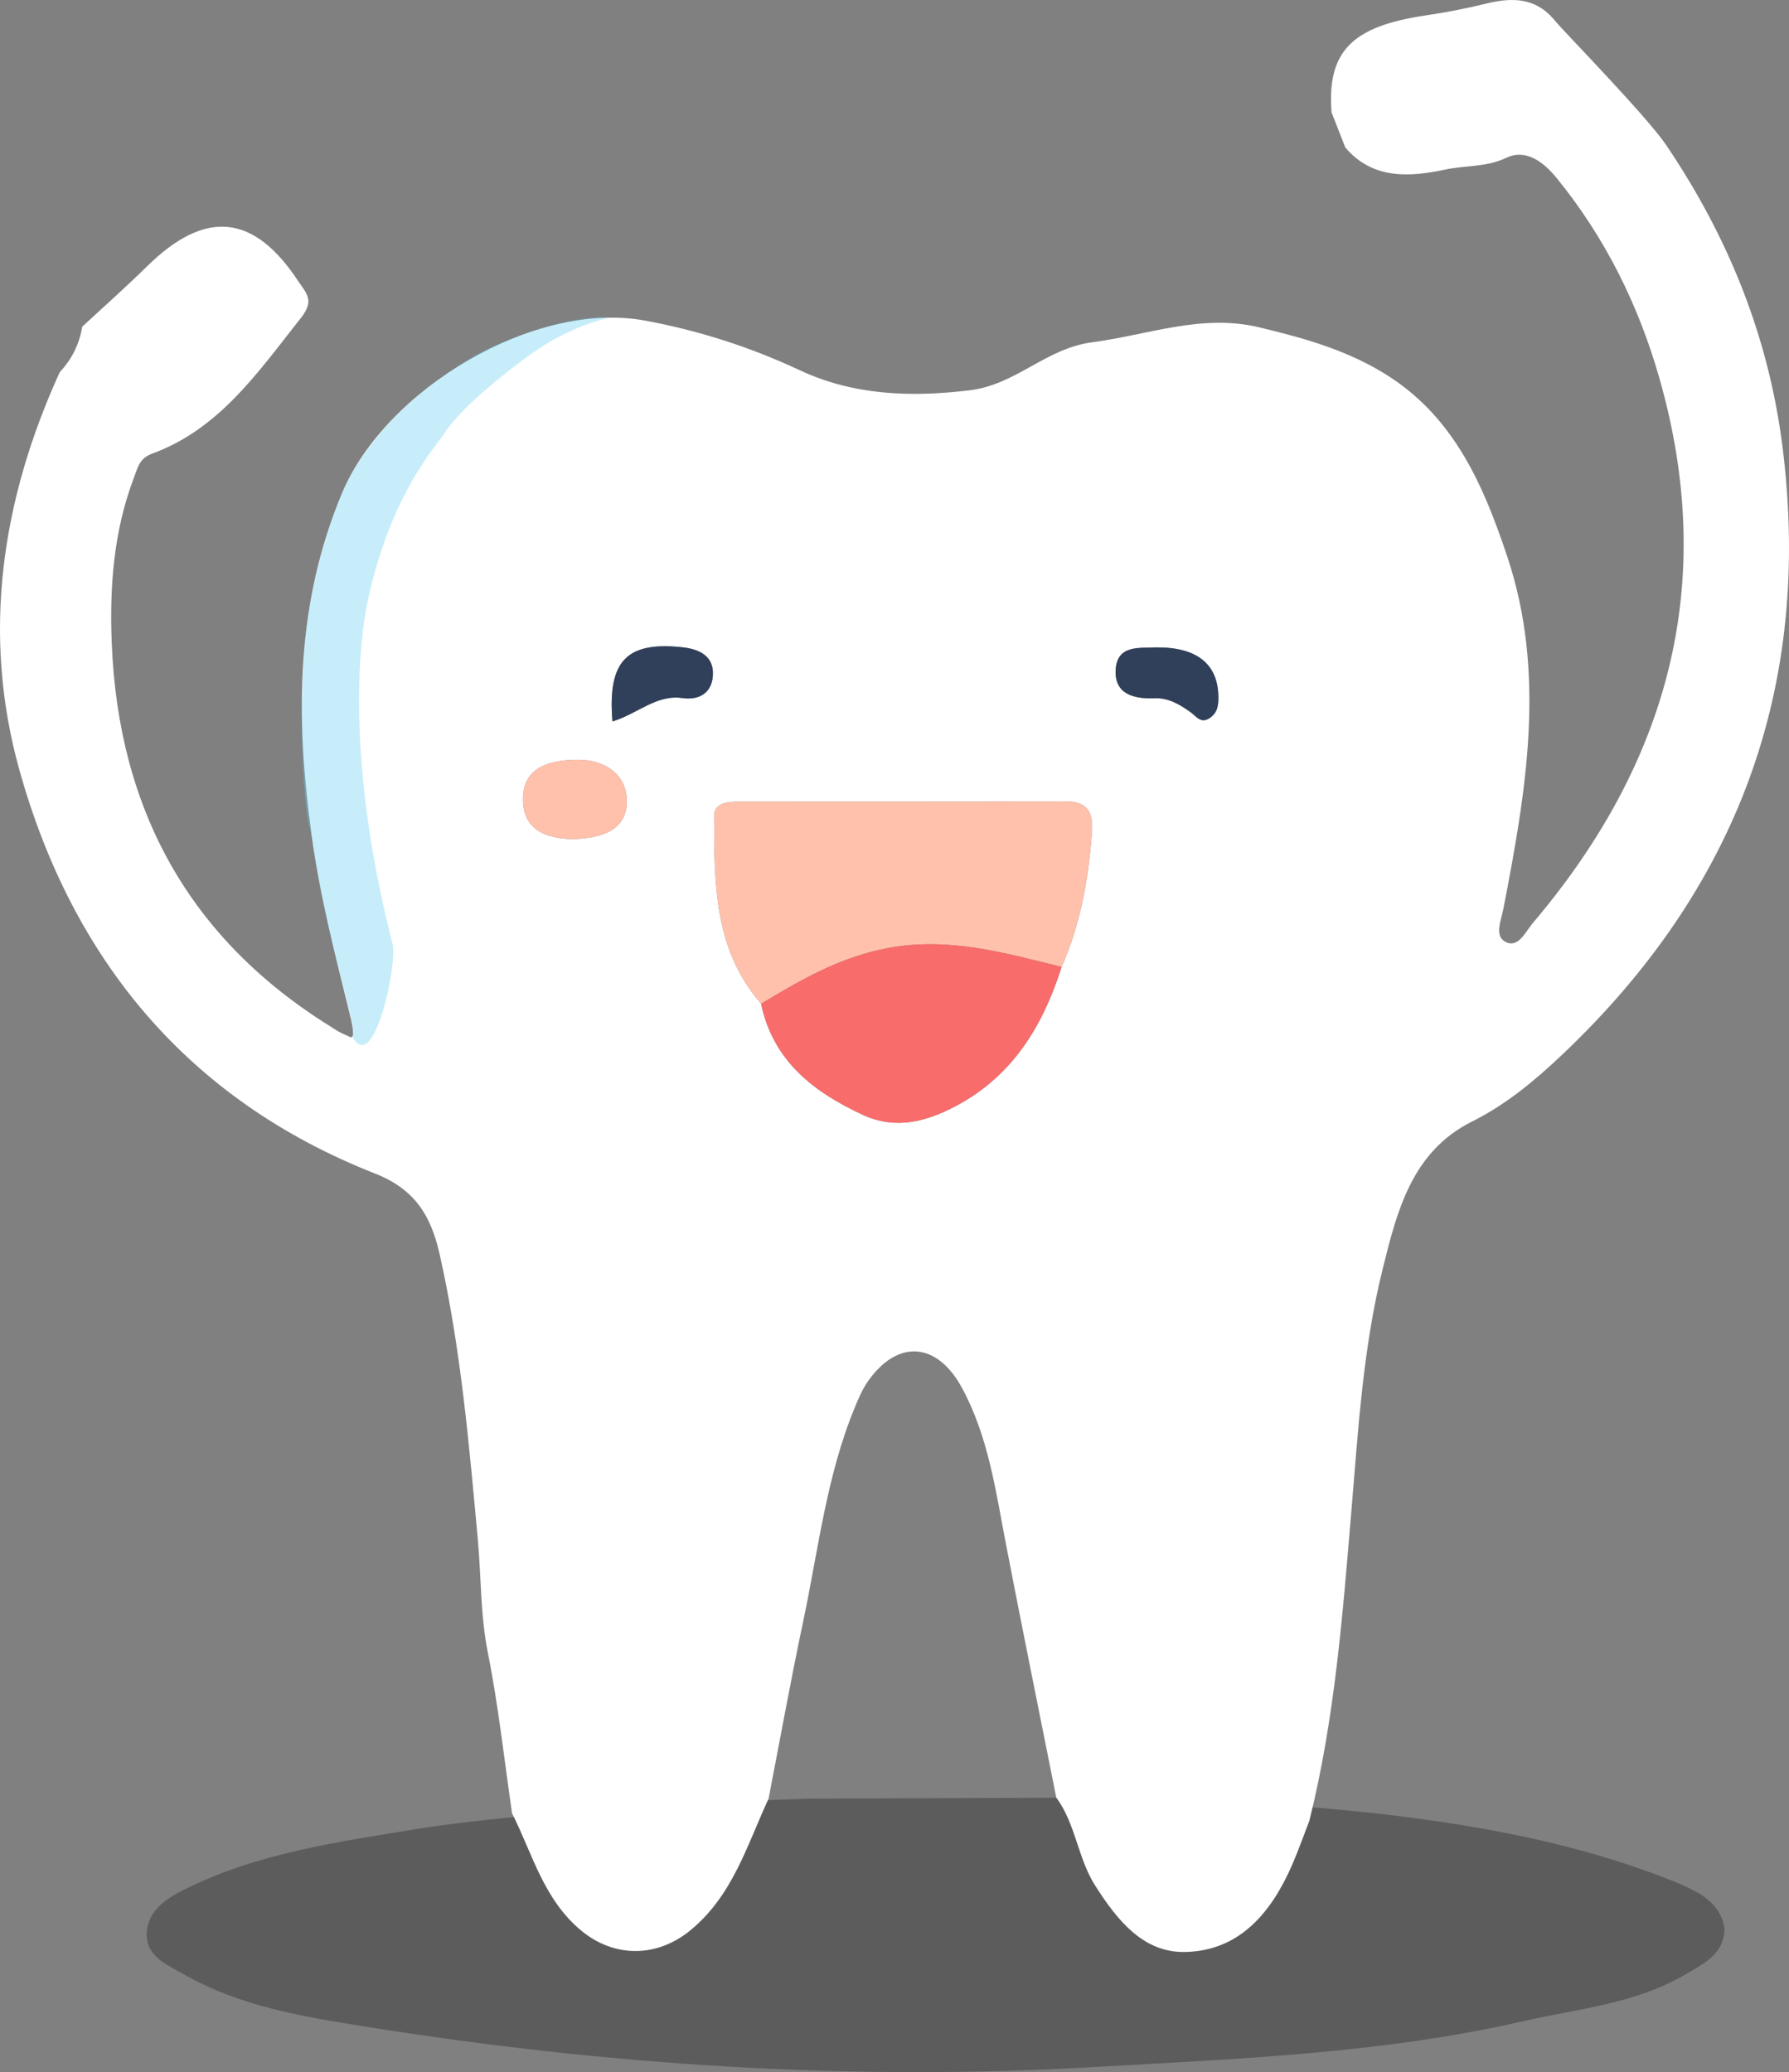 <svg width="183" height="212" viewBox="0 0 183 212" fill="none" xmlns="http://www.w3.org/2000/svg">
<rect x="0" y="0" width="183" height="212" fill="#808080" stroke="none"/>
<g clip-path="url(#clip0_7_34)">
<path d="M82.624 184.026C92.435 183.988 102.245 183.95 112.055 183.912C144.926 184.384 161.077 188.304 171.963 192.793C173.128 193.396 175.966 194.316 176.404 197.349C176.364 199.899 174.306 200.881 172.436 201.984C167.302 205.011 161.46 205.501 155.822 206.789C141.369 210.092 126.669 210.632 111.941 211.481C86.867 212.926 62.012 211.292 37.298 207.33C31.017 206.323 24.545 205.278 18.825 202.001C17.082 201.003 14.896 200.168 15.011 197.766C15.116 195.557 16.871 194.318 18.766 193.366C26.354 189.553 34.652 188.439 42.867 187.09C47.339 186.356 61.247 184.735 82.624 184.026Z" fill="black" fill-opacity="0.28"/>
<path d="M8.412 33.423C10.613 31.38 12.867 29.39 15.005 27.283C21.007 21.363 25.99 21.848 30.569 28.862C31.576 30.28 32.139 30.92 30.553 32.819C26.311 38.19 22.378 43.921 15.557 46.414C14.272 46.883 14.113 47.779 13.69 48.895C11.609 54.396 11.198 60.078 11.433 65.859C12.12 82.804 19.32 96.04 33.841 105.041C34.43 105.406 34.326 105.442 35.807 106.098C36.459 106.386 35.898 104.23 35.727 103.543C34.243 97.55 32.721 91.61 31.875 85.44C30.234 73.482 30.199 61.91 34.977 50.479C39.436 39.813 54.669 30.707 65.993 32.802C71.459 33.814 76.693 35.484 81.799 37.874C87.234 40.418 93.056 40.683 99.215 39.927C103.984 39.342 106.939 35.648 111.747 35.016C117.443 34.268 122.915 32.074 128.826 33.493C133.501 34.614 138.091 35.903 142.179 38.571C148.874 42.939 151.798 49.812 154.182 56.948C158.187 68.932 156.113 80.925 153.807 92.871C153.568 94.109 152.858 95.694 153.923 96.32C155.281 97.119 156.038 95.329 156.769 94.468C170.669 78.1 175.752 59.663 169.726 38.638C167.577 31.14 164.182 24.302 159.257 18.246C157.914 16.595 156.109 15.18 154.074 16.149C152.049 17.113 149.922 16.91 147.907 17.336C144.368 18.085 140.45 18.464 137.609 15.078C137.142 13.884 136.674 12.69 136.206 11.496C135.731 5.285 138.266 2.696 145.805 1.583C147.878 1.277 149.945 0.88 151.979 0.379C154.678 -0.285 157.104 -0.288 159.063 2.124C159.922 3.182 168.422 11.856 170.446 14.855C176.82 24.302 180.941 34.493 182.352 45.844C185.401 70.374 177.661 90.95 159.87 107.837C157.084 110.482 154.09 112.996 150.577 114.745C144.382 117.83 142.881 124.016 141.44 129.812C139.428 137.902 138.933 146.271 138.234 154.601C137.342 165.215 136.533 175.879 133.938 186.279C133.362 187.764 132.835 189.27 132.203 190.731C130.076 195.644 126.802 199.634 121.157 199.709C116.881 199.766 114.225 196.365 112.024 192.911C110.237 190.107 110.045 186.613 108.049 183.912C106.332 175.289 104.577 166.674 102.912 158.042C101.856 152.569 101.12 147.026 98.412 142.013C95.876 137.317 91.851 136.976 88.799 141.298C88.236 142.097 87.838 143.029 87.461 143.94C84.548 150.968 83.719 158.509 82.163 165.868C80.886 171.9 79.793 177.972 78.618 184.026C76.408 188.78 74.969 193.923 70.619 197.493C67.176 200.318 62.8 200.313 59.424 197.495C55.585 194.291 54.47 189.658 52.38 185.521C51.576 180.023 50.982 174.482 49.895 169.04C49.13 165.207 49.229 161.324 48.877 157.497C47.978 147.72 47.135 137.972 44.983 128.367C44.105 124.45 42.5 121.692 38.363 120.066C19.242 112.55 7.377 98.165 1.967 78.718C-1.886 64.867 0.144 51.157 6.112 38.075C7.348 36.757 8.118 35.208 8.412 33.423ZM108.596 98.927C110.543 94.498 111.369 89.821 111.698 85.027C111.835 83.018 111.155 81.978 108.957 81.988C97.865 82.037 86.773 82.007 75.68 82.022C74.537 82.024 73.04 82.061 73.045 83.524C73.069 90.289 72.992 97.126 77.856 102.691C79.071 108.542 83.236 111.732 88.255 114.057C91.597 115.605 94.774 114.774 97.888 113.098C103.642 110.001 106.688 104.908 108.596 98.927ZM58.626 85.846C61.442 85.769 64.171 84.992 64.118 81.902C64.069 79.111 61.724 77.649 58.834 77.731C56.143 77.808 53.518 78.509 53.495 81.738C53.473 84.905 55.892 85.822 58.626 85.846ZM62.651 73.811C65.237 73.019 67.13 71.042 69.793 71.417C71.797 71.7 72.979 70.627 72.924 68.774C72.872 67.049 71.452 66.401 69.787 66.223C64.117 65.619 62.131 67.596 62.651 73.811ZM118.229 66.228C116.615 66.331 114.258 65.908 114.123 68.542C113.997 70.999 115.977 71.514 118.055 71.426C119.524 71.364 120.678 72.061 121.804 72.868C122.374 73.277 122.824 74.052 123.72 73.466C124.583 72.903 124.654 72.073 124.626 71.15C124.527 67.89 122.4 66.187 118.229 66.228Z" fill="white"/>
<path d="M77.856 102.691C72.992 97.126 73.069 90.289 73.045 83.524C73.04 82.061 74.537 82.024 75.68 82.022C86.773 82.007 97.865 82.037 108.957 81.988C111.155 81.978 111.835 83.018 111.698 85.027C111.369 89.821 110.543 94.498 108.596 98.927C102.76 97.493 97.068 95.825 90.811 96.999C85.924 97.917 81.93 100.246 77.856 102.691Z" fill="#FFC1AC"/>
<path d="M77.856 102.691C81.93 100.246 85.924 97.916 90.811 96.999C97.068 95.825 102.76 97.493 108.596 98.927C106.688 104.908 103.642 110.001 97.888 113.098C94.775 114.774 91.597 115.605 88.255 114.057C83.236 111.732 79.071 108.542 77.856 102.691Z" fill="#F86C6B"/>
<path d="M58.626 85.846C55.892 85.821 53.473 84.905 53.495 81.738C53.518 78.509 56.143 77.808 58.834 77.731C61.724 77.648 64.069 79.111 64.118 81.902C64.171 84.992 61.442 85.769 58.626 85.846Z" fill="#FFC1AC"/>
<path d="M62.651 73.811C62.131 67.596 64.118 65.619 69.787 66.223C71.453 66.401 72.872 67.049 72.924 68.773C72.979 70.627 71.797 71.7 69.793 71.417C67.13 71.042 65.237 73.019 62.651 73.811Z" fill="#30405A"/>
<path d="M118.229 66.241C122.4 66.2 124.527 67.903 124.626 71.163C124.654 72.086 124.582 72.916 123.72 73.48C122.824 74.066 122.374 73.29 121.804 72.881C120.678 72.074 119.524 71.377 118.055 71.439C115.977 71.527 113.997 71.012 114.123 68.555C114.258 65.921 116.615 66.344 118.229 66.241Z" fill="#30405A"/>
<g style="mix-blend-mode:multiply" opacity="0.36">
<path d="M40.164 96.602C40.665 98.761 38.175 110.152 36.043 106.044C36.682 105.066 33.404 96.798 31.875 85.44C30.929 83.051 30.599 73.234 31.15 66.12C31.686 59.202 34.229 51.619 35.67 48.999C38.612 43.654 43.029 39.71 48.288 36.561C51.619 34.567 58.693 32.123 62.348 32.502C58.568 33.345 55.381 35.456 54.508 36.081C51.281 38.39 46.911 41.968 45.372 44.456C44.672 45.589 39.864 50.623 37.56 61.753C36.912 64.885 35.157 77.094 40.164 96.602Z" fill="#65CDF2"/>
</g>
</g>
<defs>
<clipPath id="clip0_7_34">
<rect width="183" height="212" fill="white"/>
</clipPath>
</defs>
</svg>

